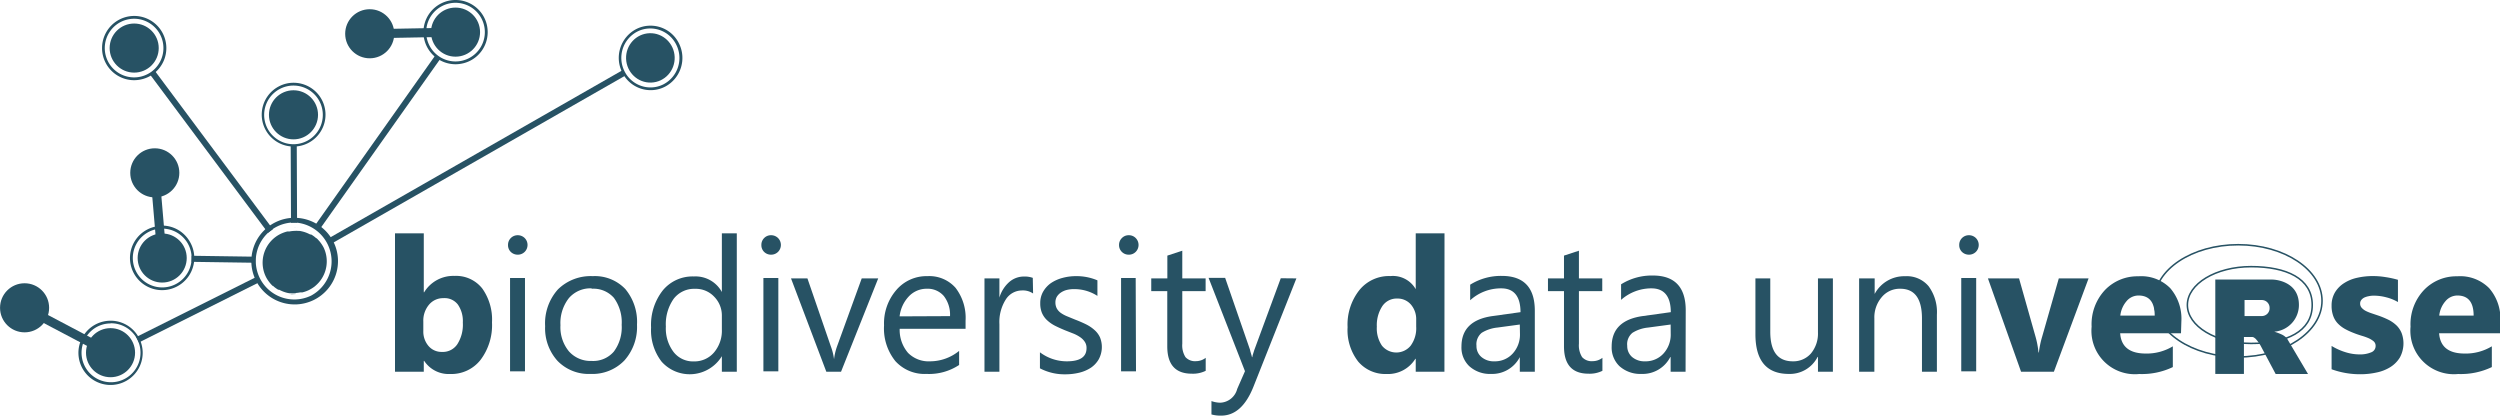 <svg xmlns="http://www.w3.org/2000/svg" viewBox="0 0 321.39 53.43"><defs><style>.cls-1,.cls-4,.cls-6,.cls-7{fill:none;}.cls-1,.cls-2,.cls-3,.cls-6,.cls-7{stroke:#275264;stroke-miterlimit:10;}.cls-1{stroke-width:0.78px;}.cls-2,.cls-3,.cls-5{fill:#275264;}.cls-2{stroke-width:0.39px;}.cls-3{stroke-width:1.17px;}.cls-6{stroke-width:0.78px;}.cls-7{stroke-width:0.2px;}</style></defs><g id="Layer_2" data-name="Layer 2"><g id="Layer_1-2" data-name="Layer 1"><line class="cls-1" x1="37.76" y1="18.7" x2="37.8" y2="28.63"/><line class="cls-1" x1="56.29" y1="7.33" x2="40.69" y2="29.38"/><line class="cls-1" x1="24.63" y1="33.27" x2="32.81" y2="33.39"/><circle class="cls-2" cx="19.9" cy="22.22" r="2.96"/><circle class="cls-2" cx="20.85" cy="33.17" r="2.96"/><line class="cls-3" x1="19.9" y1="22.22" x2="20.98" y2="34.85"/><path class="cls-4" d="M37.8,28.63a5,5,0,1,0,4.52,2.79A5,5,0,0,0,37.8,28.63Zm3.33,7.8a4.3,4.3,0,0,1-.62.58,4.2,4.2,0,0,1-.74.46h0a4,4,0,0,1-.86.31l-.29,0a4.17,4.17,0,0,1-.59.08h-.08c-.21,0-.43,0-.64,0l-.12,0a4.15,4.15,0,0,1-.61-.14l-.21-.08a3.87,3.87,0,0,1-.55-.25l-.13-.06a4.19,4.19,0,0,1-.6-.44l-.14-.12a5.36,5.36,0,0,1-.4-.43l-.14-.18a3.66,3.66,0,0,1-.41-.66,4.34,4.34,0,0,1,2-5.79,6,6,0,0,1,.87-.31l.29,0a4.12,4.12,0,0,1,.59-.07h.08a3.39,3.39,0,0,1,.64,0l.13,0q.3.06.6.15l.21.07a5.45,5.45,0,0,1,.55.25l.13.07a4.12,4.12,0,0,1,.6.43l.14.13a4.07,4.07,0,0,1,.4.43,2.09,2.09,0,0,1,.14.17,4.14,4.14,0,0,1,.41.67A4.31,4.31,0,0,1,41.13,36.43Z"/><path class="cls-5" d="M42.89,31.14A5.62,5.62,0,0,0,37.79,28h0a5.49,5.49,0,0,0-2.35.56,5.57,5.57,0,1,0,7.45,2.57ZM40,38a4.95,4.95,0,1,1-2.24-9.4A5,5,0,0,1,40,38Z"/><path class="cls-5" d="M37.81,29.26h-.08a4.29,4.29,0,0,1,.72,0A3.39,3.39,0,0,0,37.81,29.26Z"/><path class="cls-5" d="M37.94,37.91H38a4.34,4.34,0,0,1-.72,0C37.51,37.89,37.73,37.91,37.94,37.91Z"/><path class="cls-5" d="M39.76,37.47h0a4.2,4.2,0,0,0,.74-.46,4.2,4.2,0,0,1-.74.46Z"/><path class="cls-5" d="M38,37.7a3.86,3.86,0,0,1-.69,0l-.11,0a3.77,3.77,0,0,1-.58-.14l-.2-.07a5.05,5.05,0,0,1-.53-.24l-.06,0-.06,0a5.15,5.15,0,0,1-.58-.41l-.07-.08-.06,0a3.76,3.76,0,0,1-.38-.41l0,0-.1-.13a3.89,3.89,0,0,1-.4-.64,4.12,4.12,0,0,1,1.91-5.52,4.76,4.76,0,0,1,.83-.3l.15,0,.13,0a3.7,3.7,0,0,1,.51-.07h.05a3.81,3.81,0,0,1,.69,0l.11,0a5.45,5.45,0,0,1,.58.14l.2.07a5.05,5.05,0,0,1,.53.24l.06,0s0,0,.06,0a3.62,3.62,0,0,1,.58.41l.07.07.06,0c.13.13.26.27.38.41a1.29,1.29,0,0,1,.13.17,4.31,4.31,0,0,1,.4.63A4.13,4.13,0,0,1,41,36.3a5.21,5.21,0,0,1-.59.56,4.78,4.78,0,0,1-.72.44,4.42,4.42,0,0,1-.82.29l-.16,0h-.13a3.76,3.76,0,0,1-.5.07Z"/><path class="cls-5" d="M83.6,3.66a3.72,3.72,0,0,1,3.33,2.07,3.81,3.81,0,0,1-1.62,5.1,3.66,3.66,0,0,1-1.69.41,3.73,3.73,0,0,1-3.33-2.07,3.81,3.81,0,0,1,1.62-5.1,3.66,3.66,0,0,1,1.69-.41m0-.36h0a4,4,0,0,0-1.85.46A4.17,4.17,0,0,0,80,9.33a4.06,4.06,0,0,0,3.65,2.26,4,4,0,0,0,1.85-.45,4.17,4.17,0,0,0,1.78-5.57A4.07,4.07,0,0,0,83.6,3.3Z"/><circle class="cls-2" cx="58.56" cy="4.13" r="2.96"/><circle class="cls-2" cx="47.53" cy="4.34" r="2.96"/><line class="cls-3" x1="58.56" y1="4.13" x2="45.88" y2="4.37"/><line class="cls-1" x1="17.68" y1="43.68" x2="33.15" y2="35.94"/><line class="cls-6" x1="42.17" y1="31.13" x2="80.16" y2="9.4"/><ellipse class="cls-2" cx="83.61" cy="7.45" rx="2.93" ry="2.98" transform="translate(-0.21 2.93) rotate(-2.01)"/><circle class="cls-2" cx="37.73" cy="14.76" r="2.96"/><circle class="cls-2" cx="14.21" cy="45.34" r="2.96"/><circle class="cls-2" cx="3.16" cy="39.57" r="2.96"/><line class="cls-3" x1="14.23" y1="45.41" x2="3.16" y2="39.57"/><line class="cls-1" x1="19.54" y1="9.27" x2="34.77" y2="29.7"/><circle class="cls-2" cx="17.25" cy="6.18" r="2.96"/><path class="cls-5" d="M37.73,11a3.77,3.77,0,1,1-1.71.41A3.76,3.76,0,0,1,37.73,11m0-.36h0a4,4,0,0,0-1.87.46,4.1,4.1,0,1,0,1.87-.46Z"/><path class="cls-5" d="M17.25,2.41a3.77,3.77,0,1,1-1.72.41,3.77,3.77,0,0,1,1.72-.41m0-.36h0a4.13,4.13,0,1,0,0,8.26,4.23,4.23,0,0,0,1.88-.45,4.13,4.13,0,0,0-1.88-7.81Z"/><path class="cls-5" d="M14.21,41.56A3.79,3.79,0,1,1,12.5,42a3.72,3.72,0,0,1,1.71-.42m0-.35h0a4.13,4.13,0,1,0,3.68,2.25,4.1,4.1,0,0,0-3.68-2.25Z"/><path class="cls-5" d="M20.85,29.39a3.78,3.78,0,1,1-2.07.62,3.77,3.77,0,0,1,2.07-.62m0-.35a4.13,4.13,0,1,0,2.26,7.58A4.13,4.13,0,0,0,24.3,30.9,4.11,4.11,0,0,0,20.85,29Z"/><path class="cls-5" d="M58.56.36a3.77,3.77,0,1,1-1.71.41A3.74,3.74,0,0,1,58.56.36m0-.36h0a4.09,4.09,0,0,0-1.87.45,4.13,4.13,0,0,0,1.88,7.81,4.22,4.22,0,0,0,1.87-.45A4.13,4.13,0,0,0,58.56,0Z"/><circle class="cls-4" cx="37.87" cy="33.58" r="5.06"/><path class="cls-7" d="M287.74,45.89c-5.95,0-10.78-3.23-10.78-7.22s4.83-7.21,10.78-7.21,10.77,3.23,10.77,7.21S293.69,45.89,287.74,45.89Zm1.65-11.61c-4.53,0-8.19,2.21-8.19,4.93s3.66,4.94,8.19,4.94,7.86-1.51,7.86-4.94S293.91,34.28,289.39,34.28Z"/><path class="cls-5" d="M292.37,42.64a7.38,7.38,0,0,1,1,.38,2,2,0,0,1,.53.38,1.47,1.47,0,0,1,.24.34l2.57,4.34h-4.16l-1.94-3.65a5,5,0,0,0-.64-.88c-.21-.17-.29-.23-.5-.23h-1v4.75h-3.68V35.94h7.38s3.37.06,3.37,3.26A3.44,3.44,0,0,1,292.37,42.64Zm-1.6-4.07h-2.22v2.06h2.22a1,1,0,0,0,1-1.05A1,1,0,0,0,290.77,38.57Z"/><path class="cls-5" d="M54.53,46.39h-.05v1.4h-3.7V30h3.7v7.57h.05a4.38,4.38,0,0,1,3.9-2.1A4.28,4.28,0,0,1,62,37.09a6.89,6.89,0,0,1,1.25,4.36,7.4,7.4,0,0,1-1.47,4.81,4.76,4.76,0,0,1-3.91,1.82A3.77,3.77,0,0,1,54.53,46.39Zm-.11-5.06v1.23a2.84,2.84,0,0,0,.67,1.92,2.18,2.18,0,0,0,1.71.76,2.24,2.24,0,0,0,2-1,4.67,4.67,0,0,0,.7-2.77,3.72,3.72,0,0,0-.64-2.32A2.14,2.14,0,0,0,57,38.33a2.35,2.35,0,0,0-1.84.83A3.17,3.17,0,0,0,54.42,41.33Z"/><path class="cls-5" d="M66.55,32.74a1.26,1.26,0,0,1-.88-.35,1.2,1.2,0,0,1-.36-.89,1.23,1.23,0,0,1,1.24-1.26,1.25,1.25,0,0,1,.9.36,1.26,1.26,0,0,1,0,1.78A1.25,1.25,0,0,1,66.55,32.74Zm.94,15H65.57v-12h1.92Z"/><path class="cls-5" d="M75.92,48.07a5.57,5.57,0,0,1-4.25-1.68,6.24,6.24,0,0,1-1.59-4.46,6.52,6.52,0,0,1,1.65-4.73,6,6,0,0,1,4.47-1.7,5.4,5.4,0,0,1,4.19,1.66,6.57,6.57,0,0,1,1.5,4.58,6.46,6.46,0,0,1-1.62,4.6A5.69,5.69,0,0,1,75.92,48.07Zm.14-11a3.65,3.65,0,0,0-2.93,1.26,5.18,5.18,0,0,0-1.08,3.48,4.87,4.87,0,0,0,1.09,3.36,3.71,3.71,0,0,0,2.92,1.23,3.49,3.49,0,0,0,2.86-1.21,5.22,5.22,0,0,0,1-3.43,5.32,5.32,0,0,0-1-3.47A3.5,3.5,0,0,0,76.06,37.12Z"/><path class="cls-5" d="M94.72,47.79H92.8v-2h0a4.84,4.84,0,0,1-7.74.71,6.59,6.59,0,0,1-1.36-4.39,7.17,7.17,0,0,1,1.5-4.77,4.94,4.94,0,0,1,4-1.8,3.85,3.85,0,0,1,3.6,2h0V30h1.92ZM92.8,42.36V40.59a3.43,3.43,0,0,0-1-2.46,3.23,3.23,0,0,0-2.44-1,3.31,3.31,0,0,0-2.76,1.29,5.67,5.67,0,0,0-1,3.56,5,5,0,0,0,1,3.28,3.15,3.15,0,0,0,2.59,1.2,3.3,3.3,0,0,0,2.61-1.16A4.31,4.31,0,0,0,92.8,42.36Z"/><path class="cls-5" d="M99.12,32.74a1.24,1.24,0,0,1-.88-.35,1.2,1.2,0,0,1-.36-.89,1.22,1.22,0,0,1,.36-.9,1.21,1.21,0,0,1,.88-.36,1.25,1.25,0,0,1,.9.36,1.26,1.26,0,0,1,0,1.78A1.25,1.25,0,0,1,99.12,32.74Zm.94,15H98.14v-12h1.92Z"/><path class="cls-5" d="M112.9,35.79l-4.78,12h-1.89l-4.54-12h2.11l3,8.71a7.46,7.46,0,0,1,.42,1.68h0a7.64,7.64,0,0,1,.38-1.63l3.18-8.76Z"/><path class="cls-5" d="M124.13,42.27h-8.47a4.52,4.52,0,0,0,1.07,3.09,3.72,3.72,0,0,0,2.84,1.09,5.93,5.93,0,0,0,3.73-1.34v1.81a7,7,0,0,1-4.19,1.15,5.07,5.07,0,0,1-4-1.64,6.68,6.68,0,0,1-1.46-4.6,6.55,6.55,0,0,1,1.59-4.56,5.1,5.1,0,0,1,4-1.77A4.49,4.49,0,0,1,122.84,37a6.33,6.33,0,0,1,1.29,4.23Zm-2-1.63a3.89,3.89,0,0,0-.8-2.59,2.74,2.74,0,0,0-2.2-.93,3.13,3.13,0,0,0-2.31,1,4.46,4.46,0,0,0-1.17,2.55Z"/><path class="cls-5" d="M132.81,37.73a2.32,2.32,0,0,0-1.45-.39,2.47,2.47,0,0,0-2.06,1.16,5.4,5.4,0,0,0-.82,3.17v6.12h-1.92v-12h1.92v2.47h0a4.29,4.29,0,0,1,1.26-2,2.86,2.86,0,0,1,1.88-.71,3.09,3.09,0,0,1,1.15.17Z"/><path class="cls-5" d="M133.69,47.35V45.29a5.72,5.72,0,0,0,3.46,1.16c1.69,0,2.53-.56,2.53-1.69a1.4,1.4,0,0,0-.22-.81,2.16,2.16,0,0,0-.58-.59,4.46,4.46,0,0,0-.87-.47l-1.07-.42c-.53-.22-1-.43-1.4-.64a4.45,4.45,0,0,1-1-.73,2.79,2.79,0,0,1-.61-.92,3.2,3.2,0,0,1-.2-1.21,2.92,2.92,0,0,1,.38-1.49,3.45,3.45,0,0,1,1-1.09,4.92,4.92,0,0,1,1.47-.66,6.53,6.53,0,0,1,1.71-.23,6.87,6.87,0,0,1,2.79.54v2a5.42,5.42,0,0,0-3-.87,3.63,3.63,0,0,0-1,.12,2.42,2.42,0,0,0-.74.35,1.75,1.75,0,0,0-.49.53,1.47,1.47,0,0,0-.17.69,1.67,1.67,0,0,0,.17.78,1.79,1.79,0,0,0,.5.57,4,4,0,0,0,.8.44l1.07.44c.53.2,1,.41,1.43.62a4.89,4.89,0,0,1,1.07.73,2.82,2.82,0,0,1,.69.93,3.32,3.32,0,0,1-.15,2.8,3.31,3.31,0,0,1-1,1.09,4.79,4.79,0,0,1-1.51.65,7.52,7.52,0,0,1-1.8.21A6.79,6.79,0,0,1,133.69,47.35Z"/><path class="cls-5" d="M145.11,32.74a1.22,1.22,0,0,1-.88-.35,1.21,1.21,0,0,1-.37-.89,1.23,1.23,0,0,1,.37-.9,1.19,1.19,0,0,1,.88-.36,1.21,1.21,0,0,1,.89.36,1.26,1.26,0,0,1,0,1.78A1.21,1.21,0,0,1,145.11,32.74Zm.93,15h-1.92v-12H146Z"/><path class="cls-5" d="M155,47.67a3.69,3.69,0,0,1-1.79.37q-3.15,0-3.15-3.51v-7.1H148V35.79h2.07V32.86l1.92-.63v3.56h3v1.64h-3v6.76a2.82,2.82,0,0,0,.41,1.72,1.65,1.65,0,0,0,1.36.52A2.05,2.05,0,0,0,155,46Z"/><path class="cls-5" d="M166.66,35.79l-5.52,13.92q-1.48,3.72-4.15,3.72a4.4,4.4,0,0,1-1.25-.15V51.56a3.54,3.54,0,0,0,1.13.21A2.35,2.35,0,0,0,159.05,50l1-2.28-4.68-12h2.13L160.71,45c0,.12.12.42.24.91H161c0-.18.12-.48.24-.89l3.41-9.25Z"/><path class="cls-5" d="M185.69,47.79H182V46.13h-.05a4.14,4.14,0,0,1-3.71,1.95,4.57,4.57,0,0,1-3.63-1.59,6.6,6.6,0,0,1-1.37-4.43,7.13,7.13,0,0,1,1.52-4.77,4.9,4.9,0,0,1,4-1.8,3.37,3.37,0,0,1,3.23,1.67H182V30h3.7ZM182.06,42v-.9a2.88,2.88,0,0,0-.68-1.95,2.25,2.25,0,0,0-1.77-.77,2.22,2.22,0,0,0-1.92,1A4.46,4.46,0,0,0,177,42a3.94,3.94,0,0,0,.66,2.44,2.38,2.38,0,0,0,3.69,0A3.78,3.78,0,0,0,182.06,42Z"/><path class="cls-5" d="M197.31,47.79h-1.93V45.91h0a4,4,0,0,1-3.7,2.16,3.94,3.94,0,0,1-2.8-1,3.29,3.29,0,0,1-1-2.52q0-3.36,4-3.92l3.59-.5c0-2-.82-3.06-2.47-3.06A5.87,5.87,0,0,0,189,38.6v-2a7.43,7.43,0,0,1,4.07-1.13c2.82,0,4.24,1.5,4.24,4.48Zm-1.93-6.07-2.89.39a4.77,4.77,0,0,0-2,.67,1.9,1.9,0,0,0-.68,1.68,1.82,1.82,0,0,0,.63,1.43,2.43,2.43,0,0,0,1.67.56,3.08,3.08,0,0,0,2.36-1,3.6,3.6,0,0,0,.93-2.54Z"/><path class="cls-5" d="M206,47.67a3.69,3.69,0,0,1-1.79.37q-3.15,0-3.15-3.51v-7.1H199V35.79h2.06V32.86l1.92-.63v3.56h3v1.64h-3v6.76a2.82,2.82,0,0,0,.41,1.72,1.65,1.65,0,0,0,1.36.52A2.05,2.05,0,0,0,206,46Z"/><path class="cls-5" d="M216.69,47.79h-1.92V45.91h-.05A4,4,0,0,1,211,48.07a4,4,0,0,1-2.81-1,3.31,3.31,0,0,1-1-2.52q0-3.36,4-3.92l3.6-.5c0-2-.83-3.06-2.48-3.06a5.87,5.87,0,0,0-3.91,1.48v-2a7.44,7.44,0,0,1,4.08-1.13c2.82,0,4.23,1.5,4.23,4.48Zm-1.92-6.07-2.9.39a4.67,4.67,0,0,0-2,.67,1.88,1.88,0,0,0-.68,1.68,1.85,1.85,0,0,0,.62,1.43,2.44,2.44,0,0,0,1.67.56,3.1,3.1,0,0,0,2.37-1,3.6,3.6,0,0,0,.93-2.54Z"/><path class="cls-5" d="M235.63,47.79h-1.92v-1.9h-.05a4,4,0,0,1-3.7,2.18c-2.86,0-4.29-1.71-4.29-5.11V35.79h1.91v6.86q0,3.8,2.9,3.8a3,3,0,0,0,2.32-1,4,4,0,0,0,.91-2.71V35.79h1.92Z"/><path class="cls-5" d="M249,47.79h-1.92V40.94c0-2.54-.93-3.82-2.79-3.82a3,3,0,0,0-2.39,1.09,4,4,0,0,0-.94,2.73v6.85H239v-12H241v2H241a4.31,4.31,0,0,1,3.93-2.28,3.65,3.65,0,0,1,3,1.28A5.61,5.61,0,0,1,249,40.45Z"/><path class="cls-5" d="M253.11,32.74a1.26,1.26,0,0,1-.88-.35,1.2,1.2,0,0,1-.36-.89,1.23,1.23,0,0,1,1.24-1.26,1.25,1.25,0,0,1,.9.36,1.26,1.26,0,0,1,0,1.78A1.25,1.25,0,0,1,253.11,32.74Zm.94,15h-1.92v-12h1.92Z"/><path class="cls-5" d="M268.5,35.79l-4.46,12h-4.22l-4.26-12h4l2.09,7.39a11.32,11.32,0,0,1,.41,2.13h.05a12.08,12.08,0,0,1,.43-2.06l2.13-7.46Z"/><path class="cls-5" d="M280.38,42.84h-7.82c.12,1.74,1.22,2.61,3.29,2.61a6.47,6.47,0,0,0,3.48-.93v2.67a9.18,9.18,0,0,1-4.32.89A5.58,5.58,0,0,1,268.89,42a6.43,6.43,0,0,1,1.73-4.73,5.77,5.77,0,0,1,4.27-1.75A5.24,5.24,0,0,1,279,37.05a6,6,0,0,1,1.43,4.23ZM277,40.57c0-1.72-.69-2.58-2.09-2.58a2,2,0,0,0-1.54.74,3.4,3.4,0,0,0-.79,1.84Z"/><path class="cls-5" d="M299.74,47.47v-3a7.76,7.76,0,0,0,1.83.82,6,6,0,0,0,1.71.27,3.7,3.7,0,0,0,1.56-.27.86.86,0,0,0,.56-.82.76.76,0,0,0-.25-.59,2.84,2.84,0,0,0-.67-.41,7.47,7.47,0,0,0-.88-.31c-.32-.1-.63-.2-.93-.32a9.28,9.28,0,0,1-1.26-.58,3.91,3.91,0,0,1-.91-.72,2.75,2.75,0,0,1-.56-.95,3.74,3.74,0,0,1-.2-1.28,3.29,3.29,0,0,1,.44-1.73,3.63,3.63,0,0,1,1.18-1.19,5.1,5.1,0,0,1,1.67-.68,9,9,0,0,1,2-.22,9.92,9.92,0,0,1,1.62.13,12.62,12.62,0,0,1,1.62.35v2.86a5.7,5.7,0,0,0-1.51-.61,6.17,6.17,0,0,0-1.57-.21,3,3,0,0,0-.69.07,2.38,2.38,0,0,0-.57.18,1.1,1.1,0,0,0-.38.32.7.7,0,0,0-.14.44.79.79,0,0,0,.21.56,1.84,1.84,0,0,0,.55.41,5.86,5.86,0,0,0,.75.3l.83.28a11.27,11.27,0,0,1,1.34.56,4.3,4.3,0,0,1,1,.71,2.93,2.93,0,0,1,.66,1,3.79,3.79,0,0,1-.24,3.13,3.8,3.8,0,0,1-1.23,1.23,5.36,5.36,0,0,1-1.77.69,9.47,9.47,0,0,1-2.08.22A10.67,10.67,0,0,1,299.74,47.47Z"/><path class="cls-5" d="M321.39,42.84h-7.83c.13,1.74,1.22,2.61,3.29,2.61a6.48,6.48,0,0,0,3.49-.93v2.67a9.23,9.23,0,0,1-4.33.89A5.59,5.59,0,0,1,309.89,42a6.4,6.4,0,0,1,1.74-4.73,5.75,5.75,0,0,1,4.26-1.75A5.23,5.23,0,0,1,320,37.05a6,6,0,0,1,1.44,4.23ZM318,40.57c0-1.72-.7-2.58-2.09-2.58a2,2,0,0,0-1.54.74,3.32,3.32,0,0,0-.79,1.84Z"/></g></g></svg>